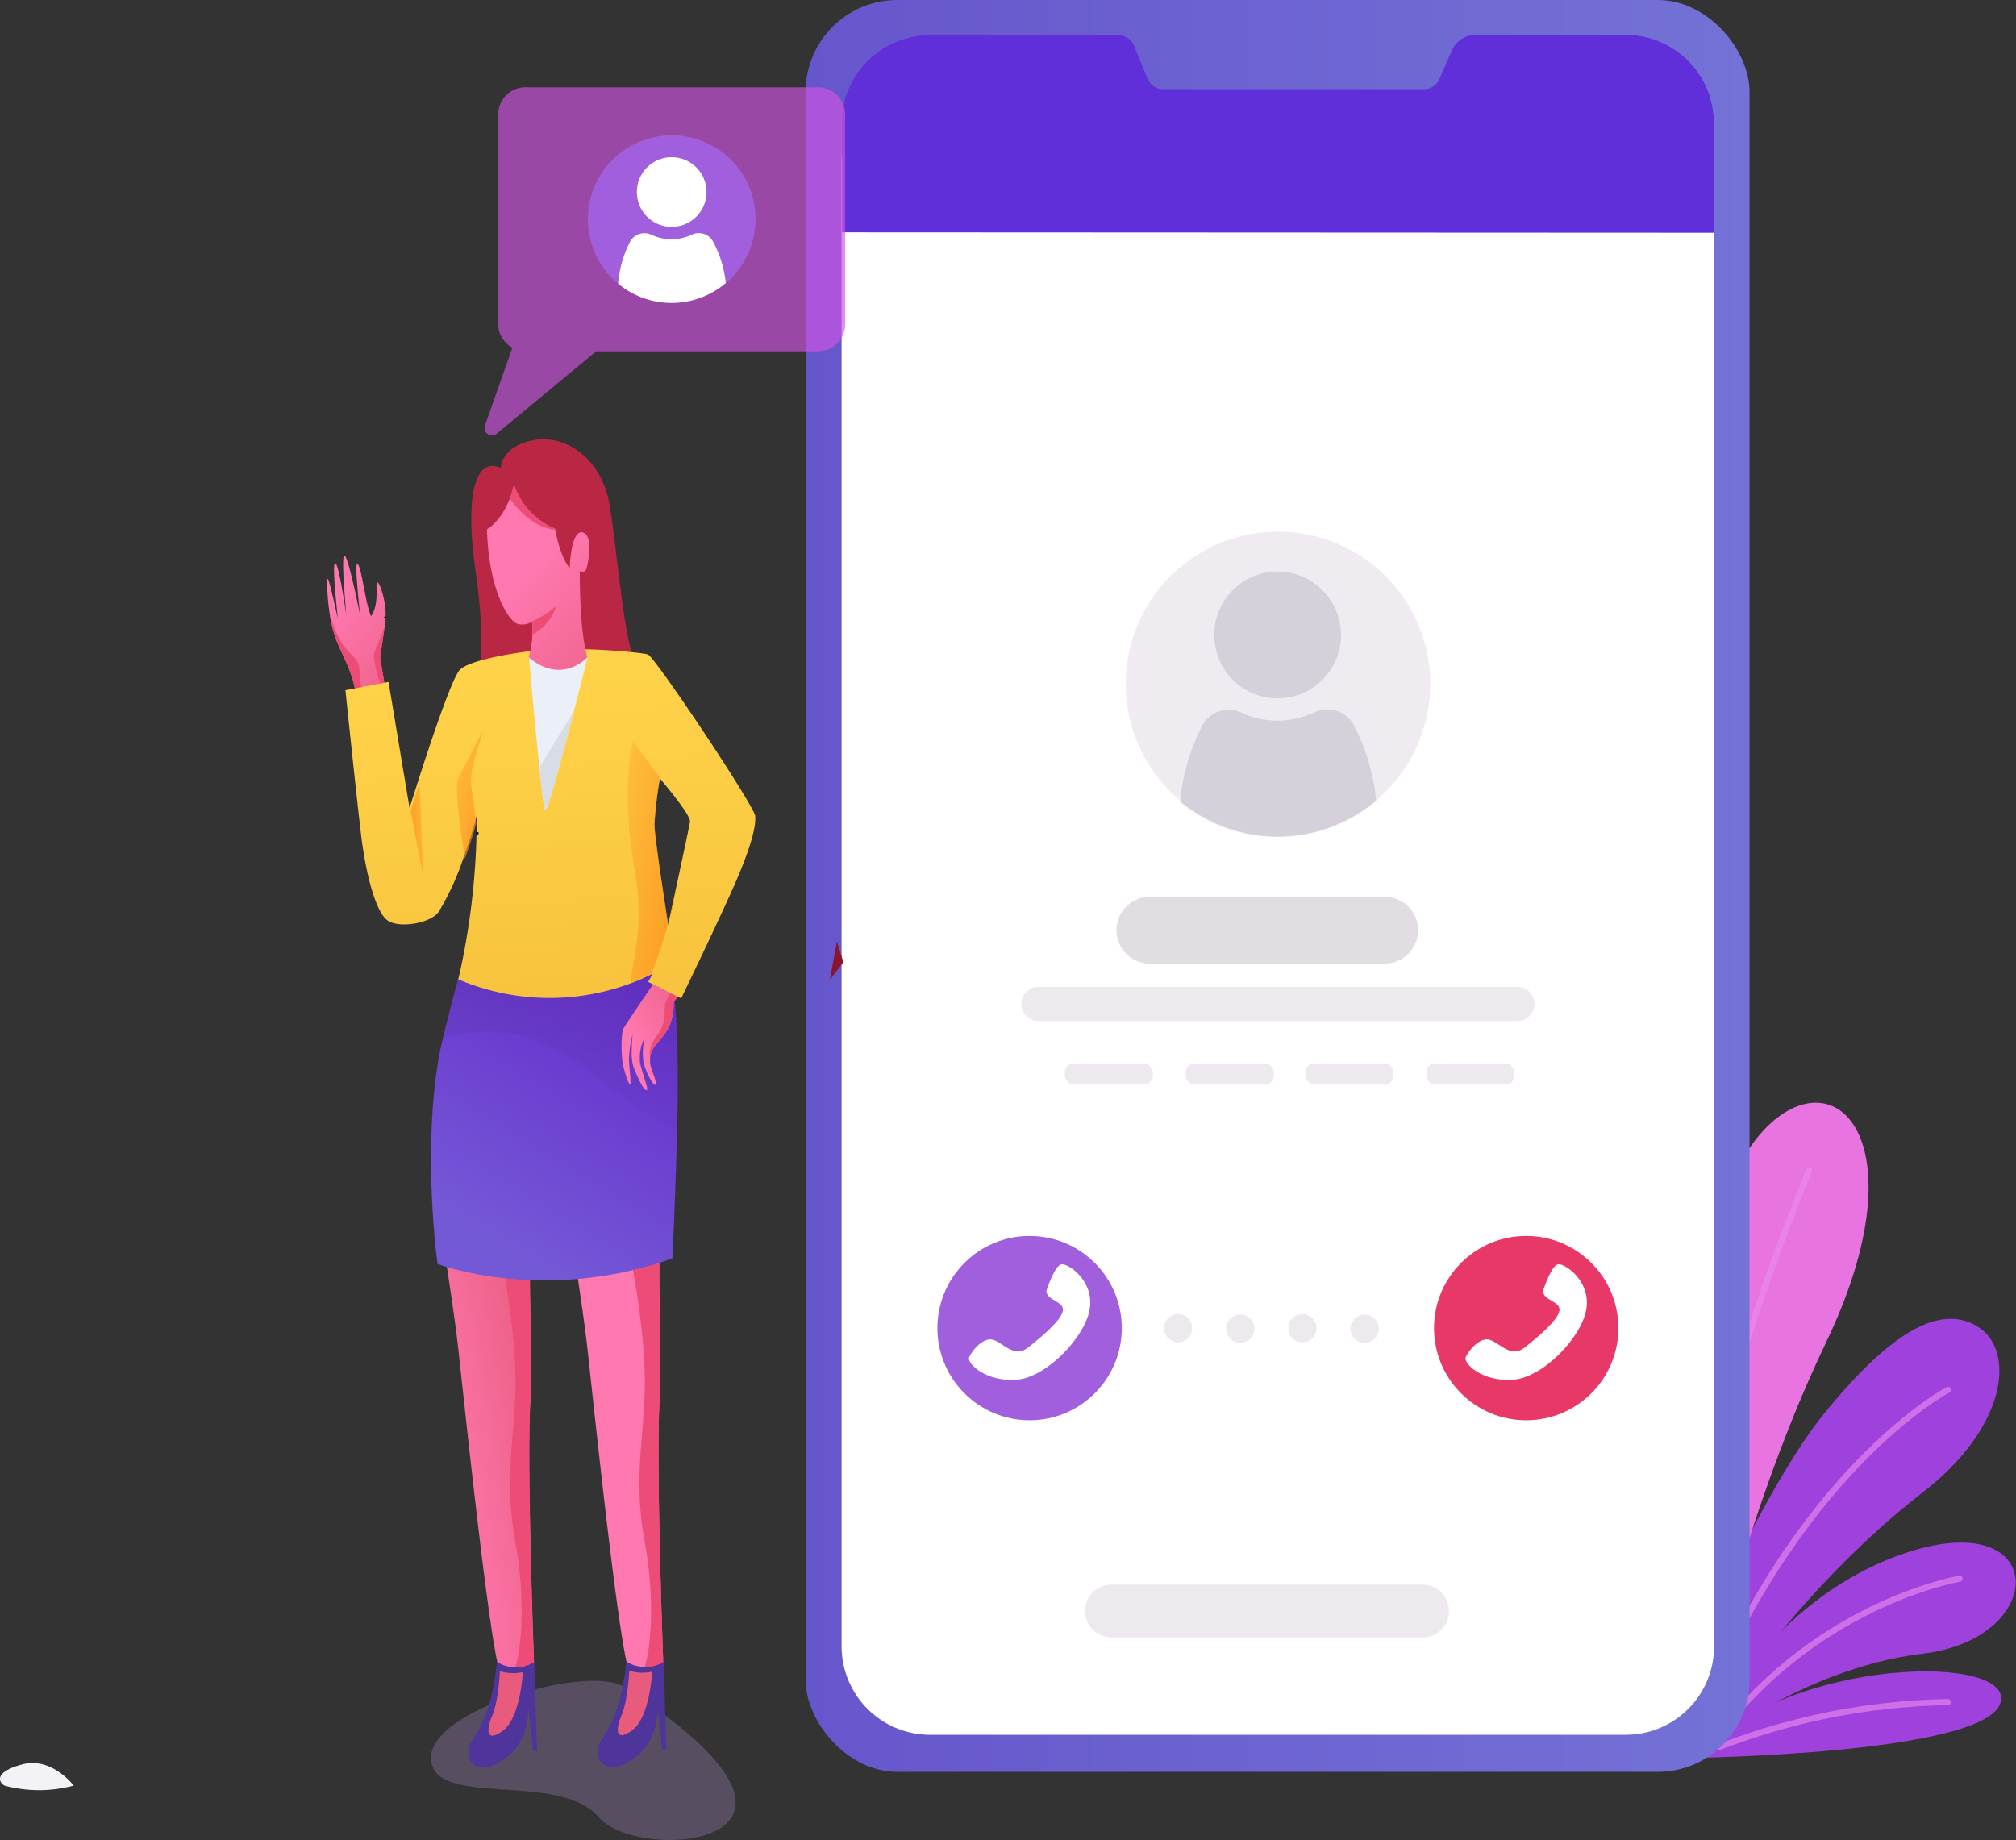 <svg id="Layer_1" data-name="Layer 1" xmlns="http://www.w3.org/2000/svg" xmlns:xlink="http://www.w3.org/1999/xlink" viewBox="0 0 342.7 312.82"><rect x="0" y="0" width="342.7" height="312.82" fill="#333333" stroke="none"/><defs><style>.cls-1{fill:#c9a8f4;opacity:0.24;}.cls-1,.cls-11,.cls-12,.cls-15,.cls-16,.cls-43{isolation:isolate;}.cls-2{fill:url(#linear-gradient);}.cls-3{fill:url(#linear-gradient-2);}.cls-4{fill:url(#linear-gradient-3);}.cls-5{fill:url(#linear-gradient-4);}.cls-6{opacity:0.63;}.cls-32,.cls-40,.cls-7{fill:none;}.cls-7{stroke:#ea8bef;stroke-linecap:round;stroke-width:1.03px;}.cls-19,.cls-25,.cls-32,.cls-7{stroke-miterlimit:10;}.cls-8{fill:url(#linear-gradient-5);}.cls-9{fill:#fff;}.cls-10{fill:#602fda;}.cls-11,.cls-15{fill:#e3dce5;}.cls-11,.cls-16{opacity:0.57;}.cls-12,.cls-16{fill:#cac2ce;}.cls-12{opacity:0.65;}.cls-13{fill:#e83867;}.cls-14{fill:#a15edd;}.cls-15{opacity:0.61;}.cls-17{fill:url(#linear-gradient-6);}.cls-18{fill:#ed4c76;}.cls-19,.cls-25,.cls-32{stroke:#04006a;stroke-width:0.41px;}.cls-19{fill:url(#linear-gradient-7);}.cls-20{fill:#4f349b;}.cls-21{fill:url(#linear-gradient-8);}.cls-22{fill:url(#linear-gradient-9);}.cls-23{fill:url(#linear-gradient-10);}.cls-24{fill:url(#linear-gradient-11);}.cls-25{fill:#ced5e0;}.cls-26{fill:#ba2744;}.cls-27{fill:url(#linear-gradient-12);}.cls-28{fill:url(#linear-gradient-13);}.cls-29{fill:url(#linear-gradient-14);}.cls-30{fill:url(#linear-gradient-15);}.cls-31{fill:url(#linear-gradient-16);}.cls-33{fill:url(#linear-gradient-17);}.cls-34{fill:url(#linear-gradient-18);}.cls-35{fill:#ebeff7;}.cls-36{fill:url(#linear-gradient-19);}.cls-37{fill:url(#linear-gradient-20);}.cls-38{fill:#d8dde5;}.cls-39{fill:#f2f2f7;}.cls-41{fill:url(#linear-gradient-21);}.cls-42{fill:url(#linear-gradient-22);}.cls-43{fill:#d054e2;opacity:0.66;}.cls-44{fill:#804ece;}</style><linearGradient id="linear-gradient" x1="-45.97" y1="585.09" x2="-45.15" y2="585.09" gradientTransform="matrix(52.62, 0, 0, -14.72, 3314.09, 8934.8)" gradientUnits="userSpaceOnUse"><stop offset="0" stop-color="#9f42dd"/><stop offset="1" stop-color="#e774e0"/></linearGradient><linearGradient id="linear-gradient-2" x1="-47.81" y1="598.67" x2="-47.15" y2="598.95" gradientTransform="matrix(55.15, 0, 0, -36.62, 3460.74, 22090.89)" xlink:href="#linear-gradient"/><linearGradient id="linear-gradient-3" x1="-49.95" y1="602.71" x2="-49.27" y2="603.18" gradientTransform="matrix(57.51, 0, 0, -74.66, 3592.59, 44948.19)" xlink:href="#linear-gradient"/><linearGradient id="linear-gradient-4" x1="33.25" y1="503.8" x2="32.9" y2="504.18" gradientTransform="matrix(35.18, 0, 0, -111.4, 2297.27, 67025.72)" xlink:href="#linear-gradient"/><linearGradient id="linear-gradient-5" x1="-57.64" y1="600.59" x2="-56.64" y2="600.59" gradientTransform="matrix(160.45, 0, 0, -301.23, 9385.23, 181066.65)" gradientUnits="userSpaceOnUse"><stop offset="0" stop-color="#6656cc"/><stop offset="1" stop-color="#7472d6"/></linearGradient><linearGradient id="linear-gradient-6" x1="-79.53" y1="590.8" x2="-80.17" y2="592.04" gradientTransform="matrix(9.93, 0, 0, -23.86, 888.54, 14253.5)" gradientUnits="userSpaceOnUse"><stop offset="0" stop-color="#e85b7d"/><stop offset="1" stop-color="#ff78af"/></linearGradient><linearGradient id="linear-gradient-7" x1="-9937.49" y1="-242.5" x2="-9936.48" y2="-242.5" gradientTransform="matrix(0.02, 0, 0, -0.27, 323.76, 67.22)" gradientUnits="userSpaceOnUse"><stop offset="0" stop-color="#f99393"/><stop offset="1" stop-color="#ffb0b4"/></linearGradient><linearGradient id="linear-gradient-8" x1="674.51" y1="580.38" x2="675.51" y2="580.38" gradientTransform="matrix(5.83, 0, 0, -10.94, 700.54, 6666.06)" xlink:href="#linear-gradient-6"/><linearGradient id="linear-gradient-9" x1="80.37" y1="736.39" x2="79.57" y2="735.66" gradientTransform="matrix(16.29, 0, 0, -80.69, 1298.58, 48565.97)" xlink:href="#linear-gradient-6"/><linearGradient id="linear-gradient-10" x1="682.06" y1="580.37" x2="683.06" y2="580.37" gradientTransform="matrix(5.83, 0, 0, -10.94, 678.55, 6664.92)" xlink:href="#linear-gradient-6"/><linearGradient id="linear-gradient-11" x1="-70.79" y1="598.97" x2="-71.59" y2="598.24" gradientTransform="matrix(16.3, 0, 0, -80.69, 1276.8, 48568.63)" xlink:href="#linear-gradient-6"/><linearGradient id="linear-gradient-12" x1="-62.56" y1="597.69" x2="-63" y2="596.75" gradientTransform="matrix(41.93, 0, 0, -54.17, 2762.05, 32568.36)" gradientUnits="userSpaceOnUse"><stop offset="0" stop-color="#662acc"/><stop offset="1" stop-color="#7459d6"/></linearGradient><linearGradient id="linear-gradient-13" x1="-62.76" y1="595.13" x2="-63.24" y2="592.57" gradientTransform="matrix(39.91, 0, 0, -28.7, 2647.28, 17236.33)" gradientUnits="userSpaceOnUse"><stop offset="0" stop-color="#5629a9"/><stop offset="1" stop-color="#603db7" stop-opacity="0"/></linearGradient><linearGradient id="linear-gradient-14" x1="-80.14" y1="589.51" x2="-81.02" y2="588.5" gradientTransform="matrix(9.58, 0, 0, -17.93, 918.16, 10760.29)" xlink:href="#linear-gradient-6"/><linearGradient id="linear-gradient-15" x1="-60.61" y1="596.52" x2="-60.75" y2="598.03" gradientTransform="matrix(69.72, 0, 0, -59.39, 4359.53, 35657.87)" gradientUnits="userSpaceOnUse"><stop offset="0" stop-color="#f4ba38"/><stop offset="1" stop-color="#ffd349"/></linearGradient><linearGradient id="linear-gradient-16" x1="-105.7" y1="590.11" x2="-107.27" y2="592.09" gradientTransform="matrix(4.58, 0, 0, -22.07, 600.02, 13206.92)" gradientUnits="userSpaceOnUse"><stop offset="0" stop-color="#ff911e"/><stop offset="1" stop-color="#fe931e" stop-opacity="0"/></linearGradient><linearGradient id="linear-gradient-17" x1="-89.21" y1="594.95" x2="-91.39" y2="596.57" gradientTransform="matrix(6.87, 0, 0, -40.85, 762.52, 24515.02)" xlink:href="#linear-gradient-16"/><linearGradient id="linear-gradient-18" x1="-327.78" y1="539" x2="-326.78" y2="539" gradientTransform="matrix(0.83, 0, 0, -3.68, 419.12, 2168.69)" xlink:href="#linear-gradient-16"/><linearGradient id="linear-gradient-19" x1="-164.28" y1="587.05" x2="-160.89" y2="587.05" gradientTransform="matrix(2.13, 0, 0, -16.06, 450.3, 9599.97)" xlink:href="#linear-gradient-16"/><linearGradient id="linear-gradient-20" x1="-69.71" y1="593.19" x2="-70.38" y2="594.25" gradientTransform="matrix(17.46, 0, 0, -31.46, 1352.45, 18819.13)" xlink:href="#linear-gradient-6"/><linearGradient id="linear-gradient-21" x1="1463.14" y1="564.82" x2="1464.14" y2="564.82" gradientTransform="matrix(4.19, 0, 0, -6.56, 358.84, 3898.02)" gradientUnits="userSpaceOnUse"><stop offset="0" stop-color="#891531"/><stop offset="1" stop-color="#891531" stop-opacity="0"/></linearGradient><linearGradient id="linear-gradient-22" x1="215.55" y1="392.04" x2="214.22" y2="393.04" gradientTransform="matrix(15.09, 0, 0, -32.03, 979.36, 19217.67)" xlink:href="#linear-gradient-16"/></defs><path id="Path_3" data-name="Path 3" class="cls-1" d="M138.7,315.23c-6-3.88-33.27,3.78-32.8,12.27s21.71,1.89,28.55,9.91S180.47,342.13,138.7,315.23Z" transform="translate(-32.63 -28.43)"/><path id="Path_30" data-name="Path 30" class="cls-2" d="M320.19,327.3s49.14-.65,52.42-9.17S337.23,309.61,320.19,327.3Z" transform="translate(-32.63 -28.43)"/><path id="Path_31" data-name="Path 31" class="cls-3" d="M320.19,327.3s11.14-26.21,36-34.73,24.9,14.42,3.28,17S320.19,327.3,320.19,327.3Z" transform="translate(-32.63 -28.43)"/><path id="Path_32" data-name="Path 32" class="cls-4" d="M315,320.75s16.38-38,27.52-51.76,19.66-19,26.21-15.08,5.24,17-9.18,28.18-28.83,27.52-39.31,45.21Z" transform="translate(-32.63 -28.43)"/><path id="Path_33" data-name="Path 33" class="cls-5" d="M320.19,327.3s7.21-38,22.9-70.75c14.72-30.72,4.06-46.51-7.59-38.64-13.93,9.41-22.1,50.31-20.11,103.94Z" transform="translate(-32.63 -28.43)"/><g id="Group_14" data-name="Group 14" class="cls-6"><path id="Path_34" data-name="Path 34" class="cls-7" d="M363.76,317.8a113.14,113.14,0,0,0-39,7.69" transform="translate(-32.63 -28.43)"/><path id="Path_35" data-name="Path 35" class="cls-7" d="M365.73,296.83s-25.32,4.24-42.48,28.66" transform="translate(-32.63 -28.43)"/><path id="Path_36" data-name="Path 36" class="cls-7" d="M363.76,264.72S337.55,278.48,320.51,323" transform="translate(-32.63 -28.43)"/><path id="Path_37" data-name="Path 37" class="cls-7" d="M340.17,227.37c-9.5,23.27-17.41,48.45-23.91,80.27l.32.33" transform="translate(-32.63 -28.43)"/></g><rect id="Rectangle_2" data-name="Rectangle 2" class="cls-8" x="136.95" width="160.45" height="301.23" rx="15.58"/><path id="Path_38" data-name="Path 38" class="cls-9" d="M324,49.6V308.36a15,15,0,0,1-15,15H190.69a15.05,15.05,0,0,1-15-15V49.6a15.05,15.05,0,0,1,15-15h32a3,3,0,0,1,2.78,1.87l2.29,5.58a2.76,2.76,0,0,0,2.57,1.73h44.41a2.78,2.78,0,0,0,2.55-1.66l2.14-4.89a4.42,4.42,0,0,1,4-2.63H309A15,15,0,0,1,324,49.6Z" transform="translate(-32.63 -28.43)"/><path id="Union_1" data-name="Union 1" class="cls-10" d="M175.77,67.93V55h-.09V49.41a15.05,15.05,0,0,1,15-15h32a3,3,0,0,1,2.78,1.87l2.29,5.58a2.78,2.78,0,0,0,2.57,1.73h44.41a2.78,2.78,0,0,0,2.54-1.67L279.43,37a4.42,4.42,0,0,1,4-2.64H309a15.05,15.05,0,0,1,15,15V54h0v14Z" transform="translate(-32.63 -28.43)"/><g id="Group_16" data-name="Group 16"><path id="Path_40" data-name="Path 40" class="cls-11" d="M275.76,144.76a25.88,25.88,0,1,1,0-.12Z" transform="translate(-32.63 -28.43)"/><path id="Path_41" data-name="Path 41" class="cls-12" d="M266.56,164.57a25.94,25.94,0,0,1-33.31.16A34.78,34.78,0,0,1,237,151.78a5.08,5.08,0,0,1,6.65-2.19,14.64,14.64,0,0,0,12.44-.06,5.07,5.07,0,0,1,6.66,2.15A34.73,34.73,0,0,1,266.56,164.57Z" transform="translate(-32.63 -28.43)"/><path id="Path_42" data-name="Path 42" class="cls-12" d="M260.59,136.38a10.78,10.78,0,1,1-10.78-10.78,10.78,10.78,0,0,1,10.78,10.78Z" transform="translate(-32.63 -28.43)"/></g><g id="Group_20" data-name="Group 20"><g id="Group_17" data-name="Group 17"><circle id="Ellipse_1" data-name="Ellipse 1" class="cls-13" cx="259.44" cy="225.79" r="15.67"/><path id="Path_43" data-name="Path 43" class="cls-9" d="M294.93,247.87s1.4-4.34,2.56-4.5,5.54,2.79,4.81,7.56S295,262.6,289.85,263s-8.52-2.75-8.06-3.84,2.56-3.76,4.42-2.83,3.45,2.87,5.58,1.2,5.7-4.65,5.93-6.28S294.93,249.57,294.93,247.87Z" transform="translate(-32.63 -28.43)"/></g><g id="Group_18" data-name="Group 18"><circle id="Ellipse_2" data-name="Ellipse 2" class="cls-14" cx="175.02" cy="225.79" r="15.67"/><path id="Path_44" data-name="Path 44" class="cls-9" d="M210.51,247.87s1.4-4.34,2.56-4.5,5.55,2.79,4.81,7.56S210.55,262.6,205.44,263s-8.53-2.75-8.06-3.84,2.55-3.76,4.42-2.83,3.45,2.87,5.58,1.2,5.7-4.65,5.93-6.28S210.51,249.57,210.51,247.87Z" transform="translate(-32.63 -28.43)"/></g><g id="Group_19" data-name="Group 19"><path id="Path_45" data-name="Path 45" class="cls-15" d="M235.29,254.22a2.4,2.4,0,1,1-2.39-2.39h0A2.39,2.39,0,0,1,235.29,254.22Z" transform="translate(-32.63 -28.43)"/><path id="Path_46" data-name="Path 46" class="cls-15" d="M245.87,254.32a2.4,2.4,0,1,1-2.39-2.39h0A2.39,2.39,0,0,1,245.87,254.32Z" transform="translate(-32.63 -28.43)"/><path id="Path_47" data-name="Path 47" class="cls-15" d="M256.44,254.22a2.4,2.4,0,1,1-2.39-2.39h0A2.39,2.39,0,0,1,256.44,254.22Z" transform="translate(-32.63 -28.43)"/><path id="Path_48" data-name="Path 48" class="cls-15" d="M267,254.32a2.4,2.4,0,1,1-2.39-2.39h0A2.39,2.39,0,0,1,267,254.32Z" transform="translate(-32.63 -28.43)"/></g></g><g id="Group_21" data-name="Group 21"><path id="Path_49" data-name="Path 49" class="cls-16" d="M268,192.26H228.11a5.69,5.69,0,0,1-5.69-5.69h0a5.69,5.69,0,0,1,5.69-5.69H268a5.69,5.69,0,0,1,5.69,5.69h0A5.69,5.69,0,0,1,268,192.26Z" transform="translate(-32.63 -28.43)"/><rect id="Rectangle_3" data-name="Rectangle 3" class="cls-15" x="181.01" y="180.79" width="14.97" height="3.59" rx="1.51"/><rect id="Rectangle_4" data-name="Rectangle 4" class="cls-15" x="201.56" y="180.79" width="14.97" height="3.59" rx="1.51"/><rect id="Rectangle_5" data-name="Rectangle 5" class="cls-15" x="221.92" y="180.79" width="14.97" height="3.59" rx="1.51"/><rect id="Rectangle_6" data-name="Rectangle 6" class="cls-15" x="242.47" y="180.79" width="14.97" height="3.59" rx="1.51"/><path id="Path_50" data-name="Path 50" class="cls-15" d="M290.57,202H209.15a2.9,2.9,0,0,1-2.89-2.9h0a2.89,2.89,0,0,1,2.89-2.89h81.42a2.89,2.89,0,0,1,2.9,2.89h0A2.9,2.9,0,0,1,290.57,202Z" transform="translate(-32.63 -28.43)"/></g><path id="Path_51" data-name="Path 51" class="cls-15" d="M274.46,306.81H221.57a4.49,4.49,0,0,1-4.49-4.49h0a4.49,4.49,0,0,1,4.49-4.49h52.89a4.49,4.49,0,0,1,4.49,4.49h0a4.49,4.49,0,0,1-4.49,4.49Z" transform="translate(-32.63 -28.43)"/><path id="Path_52" data-name="Path 52" class="cls-17" d="M97.25,140.22l.93,5.62h-.46l-3.36.7-1.16.24c-.63-3.9-1.61-5.36-3.28-9.2a21.18,21.18,0,0,1-1.27-5c-.43-2.92-.48-5.65-.29-5.75s1.72,6.86,1.72,6.86-1.09-9.51-.47-9.51,1.79,8.19,1.87,8.71c0-.55-.91-9.8-.31-10s2.59,9.67,2.65,10c0-.28-.94-8.47-.47-8.57s1,3.42,1.56,6.09a22.32,22.32,0,0,0,.78,2.8c1.56-2.18.63-5.77,1.09-5.77s1.4,3.28,1.4,5.15q0,.27,0,.69h0a2.45,2.45,0,0,1,0,.27h0c0,.36-.08.78-.13,1.23C97.72,137.12,97.25,140.22,97.25,140.22Z" transform="translate(-32.63 -28.43)"/><path id="Path_53" data-name="Path 53" class="cls-18" d="M93.74,142.49a15.88,15.88,0,0,0,.61,4l-1.16.24c-.62-3.9-1.6-5.37-3.27-9.2a20.71,20.71,0,0,1-1.27-5,18.33,18.33,0,0,0,2.28,5.55C92.49,140.15,93.74,140.46,93.74,142.49Z" transform="translate(-32.63 -28.43)"/><path id="Path_54" data-name="Path 54" class="cls-19" d="M98.15,133.28l0,.28A1.27,1.27,0,0,1,98.15,133.28Z" transform="translate(-32.63 -28.43)"/><path id="Path_55" data-name="Path 55" class="cls-18" d="M98.18,145.84h-.47l-3.36.7,3.29-.77s-1.72-4.84-1.4-6.24c.25-1.15,1.38-2.89,1.76-4.74-.27,2.34-.75,5.44-.75,5.44Z" transform="translate(-32.63 -28.43)"/><path id="Path_56" data-name="Path 56" class="cls-20" d="M145.44,310.91l.47,15.13h-.71l-.78-7.49s.37,5.69-3.9,8.74c-5.45,3.9-7.32-.39-5.76-2.81,2.49-3.9,3.74-7.49,4.36-13.88A5.17,5.17,0,0,1,145.44,310.91Z" transform="translate(-32.63 -28.43)"/><path id="Path_57" data-name="Path 57" class="cls-21" d="M139.59,312.47a7.93,7.93,0,0,0,3.9.16s-.36,7.79-3.43,10c-3.28,2.34-2.44-1.06-1.87-2.34C139.43,317.46,139.59,312.47,139.59,312.47Z" transform="translate(-32.63 -28.43)"/><path id="Path_58" data-name="Path 58" class="cls-22" d="M129.14,234.66s2.5,15.59,3.28,22.45,4.68,44.6,6.7,53.8a5.32,5.32,0,0,0,1.71.74,5.92,5.92,0,0,0,4.53-.74s-1.25-33.68-.63-44.13-.78-24.17.63-32.12c1.07-6.06-8.91-2.88-13.72-1C130.14,234.21,129.14,234.66,129.14,234.66Z" transform="translate(-32.63 -28.43)"/><path id="Path_59" data-name="Path 59" class="cls-20" d="M123.45,311l.47,15.13h-.7l-.78-7.49s.36,5.69-3.9,8.73c-5.46,3.9-7.32-.38-5.77-2.8,2.49-3.9,3.74-7.49,4.36-13.88A5.17,5.17,0,0,1,123.45,311Z" transform="translate(-32.63 -28.43)"/><path id="Path_60" data-name="Path 60" class="cls-23" d="M117.6,312.55a7.93,7.93,0,0,0,3.9.16s-.36,7.79-3.43,10c-3.27,2.34-2.44-1.07-1.87-2.34C117.45,317.54,117.6,312.55,117.6,312.55Z" transform="translate(-32.63 -28.43)"/><path id="Path_61" data-name="Path 61" class="cls-24" d="M122.79,241.13c-.28,7.78.44,17.72,0,25.73-.63,10.45.62,44.13.62,44.13a6.09,6.09,0,0,1-3.14.9,5.94,5.94,0,0,1-1.39-.17,5.39,5.39,0,0,1-1.71-.73c-2-9.2-5.92-46.94-6.7-53.8s-3.28-22.46-3.28-22.46,1-.45,2.5-1c4.81-1.85,14.79-5,13.72,1A47.27,47.27,0,0,0,122.79,241.13Z" transform="translate(-32.63 -28.43)"/><path id="Path_62" data-name="Path 62" class="cls-18" d="M120.23,311.89c1.43-4.95,1.46-13.32,0-21.33-1.87-10.44-.32-16.21,0-25.42s-2.19-21.83-2.19-21.83l4.72-2.18c-.28,7.78.44,17.72,0,25.73-.63,10.45.62,44.13.62,44.13A6.09,6.09,0,0,1,120.23,311.89Z" transform="translate(-32.63 -28.43)"/><path id="Path_63" data-name="Path 63" class="cls-18" d="M142.22,311.89c1.43-4.95,1.46-13.32,0-21.33-1.87-10.44-.31-16.21,0-25.42s-2.18-21.83-2.18-21.83l4.71-2.18c-.27,7.78.44,17.72,0,25.73-.63,10.45.62,44.13.62,44.13A6.12,6.12,0,0,1,142.22,311.89Z" transform="translate(-32.63 -28.43)"/><path id="Path_64" data-name="Path 64" class="cls-25" d="M360.93,177.37" transform="translate(-32.63 -28.43)"/><path id="Path_65" data-name="Path 65" class="cls-26" d="M114.1,142.34s1.1-4.94-.63-16.84-.39-19.57,4.29-17.54c0,0,0-3.59,5.46-4.68s11.62,3,13,10.84,2.34,23.54,4.83,28.22S114.1,142.34,114.1,142.34Z" transform="translate(-32.63 -28.43)"/><path id="Path_66" data-name="Path 66" class="cls-27" d="M147.73,220.63c-.25,10.74-.81,21.75-.81,21.75-22,7.8-39.92.93-39.92.93-1.4-11.07-1.82-27.19.91-38.34,1.71-7,3.07-11.79,3.07-11.79l35.4-1.25C147.84,198.11,148,210.1,147.73,220.63Z" transform="translate(-32.63 -28.43)"/><path id="Path_67" data-name="Path 67" class="cls-28" d="M147.73,220.63a72.81,72.81,0,0,1-14.45-9.83c-10.88-9.13-21.56-7-25.37-5.83,1.71-7,3.07-11.79,3.07-11.79l35.4-1.25C147.84,198.11,148,210.1,147.73,220.63Z" transform="translate(-32.63 -28.43)"/><path id="Path_68" data-name="Path 68" class="cls-29" d="M147.15,198.79a9.79,9.79,0,0,1-.62,3.75c-.49,1.46-1.83,2.7-2.81,4.05a3.45,3.45,0,0,0-.58,1.64,8.25,8.25,0,0,0,0,.86c0,.95,1.56,4,.78,3.74-.52-.21-1.49-2.31-1.87-3.59a11.43,11.43,0,0,1,.15-4.36,7.57,7.57,0,0,0-.78,4.21c.63,2.65,1.56,4.68,1.1,4.68s-1.3-1.69-2.19-3.9a8.27,8.27,0,0,1-.31-3,21.42,21.42,0,0,1,.16-2.65,19,19,0,0,0-.63,4.37c0,1.09.47,4.37.16,4.21s-1.09-2.65-1.25-3.74c-.29-2-.2-5.15.16-5.77.62-1.09,5-7.49,5-7.49l3.06,1.48,1.2.58Z" transform="translate(-32.63 -28.43)"/><path id="Path_69" data-name="Path 69" class="cls-18" d="M147.16,198.79a9.8,9.8,0,0,1-.63,3.75c-.49,1.46-1.82,2.7-2.8,4.05a3.36,3.36,0,0,0-.59,1.64s-.51-1.64,1.21-3.82,1.09-4.52,1.4-5.46a8.34,8.34,0,0,1,.88-1.64l1.2.58Z" transform="translate(-32.63 -28.43)"/><path id="Path_70" data-name="Path 70" class="cls-30" d="M161,167.14c-.15-1.71-17-27-18.24-27.44s-13.72-1.4-16.53-.63l-3.47.06s-10.1,1.19-12,3.22c-1.3,1.41-4.94,12.24-7,18.71-.76,2.35-1.32,4.13-1.49,4.66a1.66,1.66,0,0,0,0,.17l-.69-4.11-2.9-17.41-7.33,1.4S93.2,163.55,94,170.26s2.5,13.25,4.52,14.66,7.49.46,8.74-1.56a46.26,46.26,0,0,0,4.27-9.43c.81-2.32,1.51-4.48,1.93-6l.19-.76a10.74,10.74,0,0,1,0,2.23c0,.12,0,.25,0,.38a123.16,123.16,0,0,1-3.11,25.15,39.59,39.59,0,0,0,31,0c.6-.27,1.2-.55,1.81-.85l.23-.12-.77,1.4h0l5.61,2.81s6.86-14.19,9.36-20S161.19,168.85,161,167.14Zm-11.07.94c-.1.72-1.69,8.12-2.76,13.1-.34,1.56-.62,2.88-.8,3.68-.12.53-.18.84-.18.84a1.11,1.11,0,0,1,0-.13c-.22-1.43-2.32-14.81-2.32-17a70.61,70.61,0,0,1,.93-7.8l.11.13c.76.89,5.19,6.2,5,7.2Z" transform="translate(-32.63 -28.43)"/><path id="Path_71" data-name="Path 71" class="cls-31" d="M112.68,161.59c.21,1.46.64,4.79.9,6.84-.41,1.56-1.11,3.72-1.92,6-.67-4.13-1.85-12.26-1.16-13.65.94-1.87,4.37-8.42,4.37-8.42S112.37,159.41,112.68,161.59Z" transform="translate(-32.63 -28.43)"/><path id="Path_72" data-name="Path 72" class="cls-32" d="M113.77,169.91l0,.23,0,.14Z" transform="translate(-32.63 -28.43)"/><path id="Path_73" data-name="Path 73" class="cls-32" d="M137.8,167.14" transform="translate(-32.63 -28.43)"/><path id="Path_74" data-name="Path 74" class="cls-33" d="M143.89,168.54c0,2.22,2.1,15.6,2.31,17a85,85,0,0,1-2.86,8.51c-.6.3-2.9,1.18-3.5,1.44.34-4.52,2.34-9.2.78-18.4-2.7-15.92-.32-22.46-.32-22.46l4.63,6.21-.1-.12A67.87,67.87,0,0,0,143.89,168.54Z" transform="translate(-32.63 -28.43)"/><path id="Path_75" data-name="Path 75" class="cls-34" d="M147.23,181.67c-.27,1.12-.55,2.19-.83,3.19.18-.8.46-2.13.8-3.68Z" transform="translate(-32.63 -28.43)"/><path id="Path_76" data-name="Path 76" class="cls-35" d="M132.5,140.16s-1,4.14-2.3,9.12c-1.95,7.62-4.5,17.21-4.88,16.92-.21-.16-.61-3.3-1-7.34-.83-7.7-1.76-18.7-1.76-18.7Z" transform="translate(-32.63 -28.43)"/><path id="Path_77" data-name="Path 77" class="cls-36" d="M104.57,177.65l-2.13-11.4c.17-.53.73-2.31,1.49-4.66Z" transform="translate(-32.63 -28.43)"/><path id="Path_78" data-name="Path 78" class="cls-37" d="M132.49,140.16s-4.36,4.83-10,0a14.44,14.44,0,0,0,.64-3.86,20.55,20.55,0,0,0,0-2.22,3.19,3.19,0,0,1-1.26.49,2.82,2.82,0,0,1-1.32-.1c-1.4-.47-4.83-5.46-5.14-16.06,0,0,2.32-1.19,3.88-5.21a19.46,19.46,0,0,0,.72-2.36,12.35,12.35,0,0,0,7,7.49l0,.15c.15.83.94,4.75,2.47,6.55,0,0,.16-6.55,2.18-6.08s.84,5.72.63,6.24c-.32.78-1.1.31-1.1.31S131.09,135.79,132.49,140.16Z" transform="translate(-32.63 -28.43)"/><path id="Path_79" data-name="Path 79" class="cls-18" d="M127.2,131.43a8.39,8.39,0,0,1-4,4.86,18.13,18.13,0,0,0,0-2.21,3.19,3.19,0,0,1-1.26.49h0A17.75,17.75,0,0,0,127.2,131.43Z" transform="translate(-32.63 -28.43)"/><path id="Path_80" data-name="Path 80" class="cls-18" d="M127.07,118.48c-3.6-.22-6.44-3.44-7.77-5.28a17.83,17.83,0,0,0,.72-2.36,12.38,12.38,0,0,0,7,7.49Z" transform="translate(-32.63 -28.43)"/><path id="Path_81" data-name="Path 81" class="cls-38" d="M130.2,149.28c-1.95,7.62-4.5,17.2-4.87,16.92-.22-.16-.62-3.3-1-7.34Z" transform="translate(-32.63 -28.43)"/><path id="Path_88" data-name="Path 88" class="cls-39" d="M45.16,332s-3.71-4.95-8.76-3.6-3.86,3.15-3,3.6A22.65,22.65,0,0,0,45.16,332Z" transform="translate(-32.63 -28.43)"/><path id="Path_105" data-name="Path 105" class="cls-40" d="M84.15,197.71l0-.25,0,.27Z" transform="translate(-32.63 -28.43)"/><path id="Path_106" data-name="Path 106" class="cls-40" d="M85,192.17v0Z" transform="translate(-32.63 -28.43)"/><path id="Path_124" data-name="Path 124" class="cls-25" d="M182.63,187.29" transform="translate(-32.63 -28.43)"/><path id="Path_129" data-name="Path 129" class="cls-41" d="M173.7,195l4.2-5.45L176,192s-.42-1.37-1.11-3.51Z" transform="translate(-32.63 -28.43)"/><path id="Path_133" data-name="Path 133" class="cls-42" d="M163.44,191.87c-.26-2.33-.41-3.74-.41-3.74s6.55,20.29,11.74,20.75a3.54,3.54,0,0,0,2.28-.76,6.57,6.57,0,0,1-3.65-4c-2.14-5.65-2.44-11.14-6.1-14.49s-4.42-9.15-5.34-12.82A101.08,101.08,0,0,0,163.44,191.87Z" transform="translate(-32.63 -28.43)"/><path id="Path_142" data-name="Path 142" class="cls-43" d="M171.69,43.27H121.94a4.62,4.62,0,0,0-4.62,4.62h0V83.48a4.62,4.62,0,0,0,2.41,4.06l-4.66,13.22a1.27,1.27,0,0,0,2,1.4l16.9-14h37.71a4.62,4.62,0,0,0,4.62-4.62h0V47.89a4.62,4.62,0,0,0-4.62-4.62Z" transform="translate(-32.63 -28.43)"/><g id="Group_26" data-name="Group 26"><path id="Path_143" data-name="Path 143" class="cls-14" d="M161.06,65.66a14.25,14.25,0,1,1-14.27-14.22h0A14.2,14.2,0,0,1,161.06,65.6Z" transform="translate(-32.63 -28.43)"/><path id="Path_144" data-name="Path 144" class="cls-9" d="M156,76.55a14.23,14.23,0,0,1-18.29.11,19,19,0,0,1,2-7.11,2.8,2.8,0,0,1,3.65-1.21,8,8,0,0,0,6.83,0,2.78,2.78,0,0,1,3.66,1.18A18.85,18.85,0,0,1,156,76.55Z" transform="translate(-32.63 -28.43)"/><path id="Path_145" data-name="Path 145" class="cls-9" d="M152.73,61.07a5.92,5.92,0,1,1-5.93-5.91,5.92,5.92,0,0,1,5.93,5.91Z" transform="translate(-32.63 -28.43)"/></g><path id="Path_151" data-name="Path 151" class="cls-44" d="M100.23,59.39a.24.24,0,0,0,0,.08l0,0Z" transform="translate(-32.63 -28.43)"/></svg>